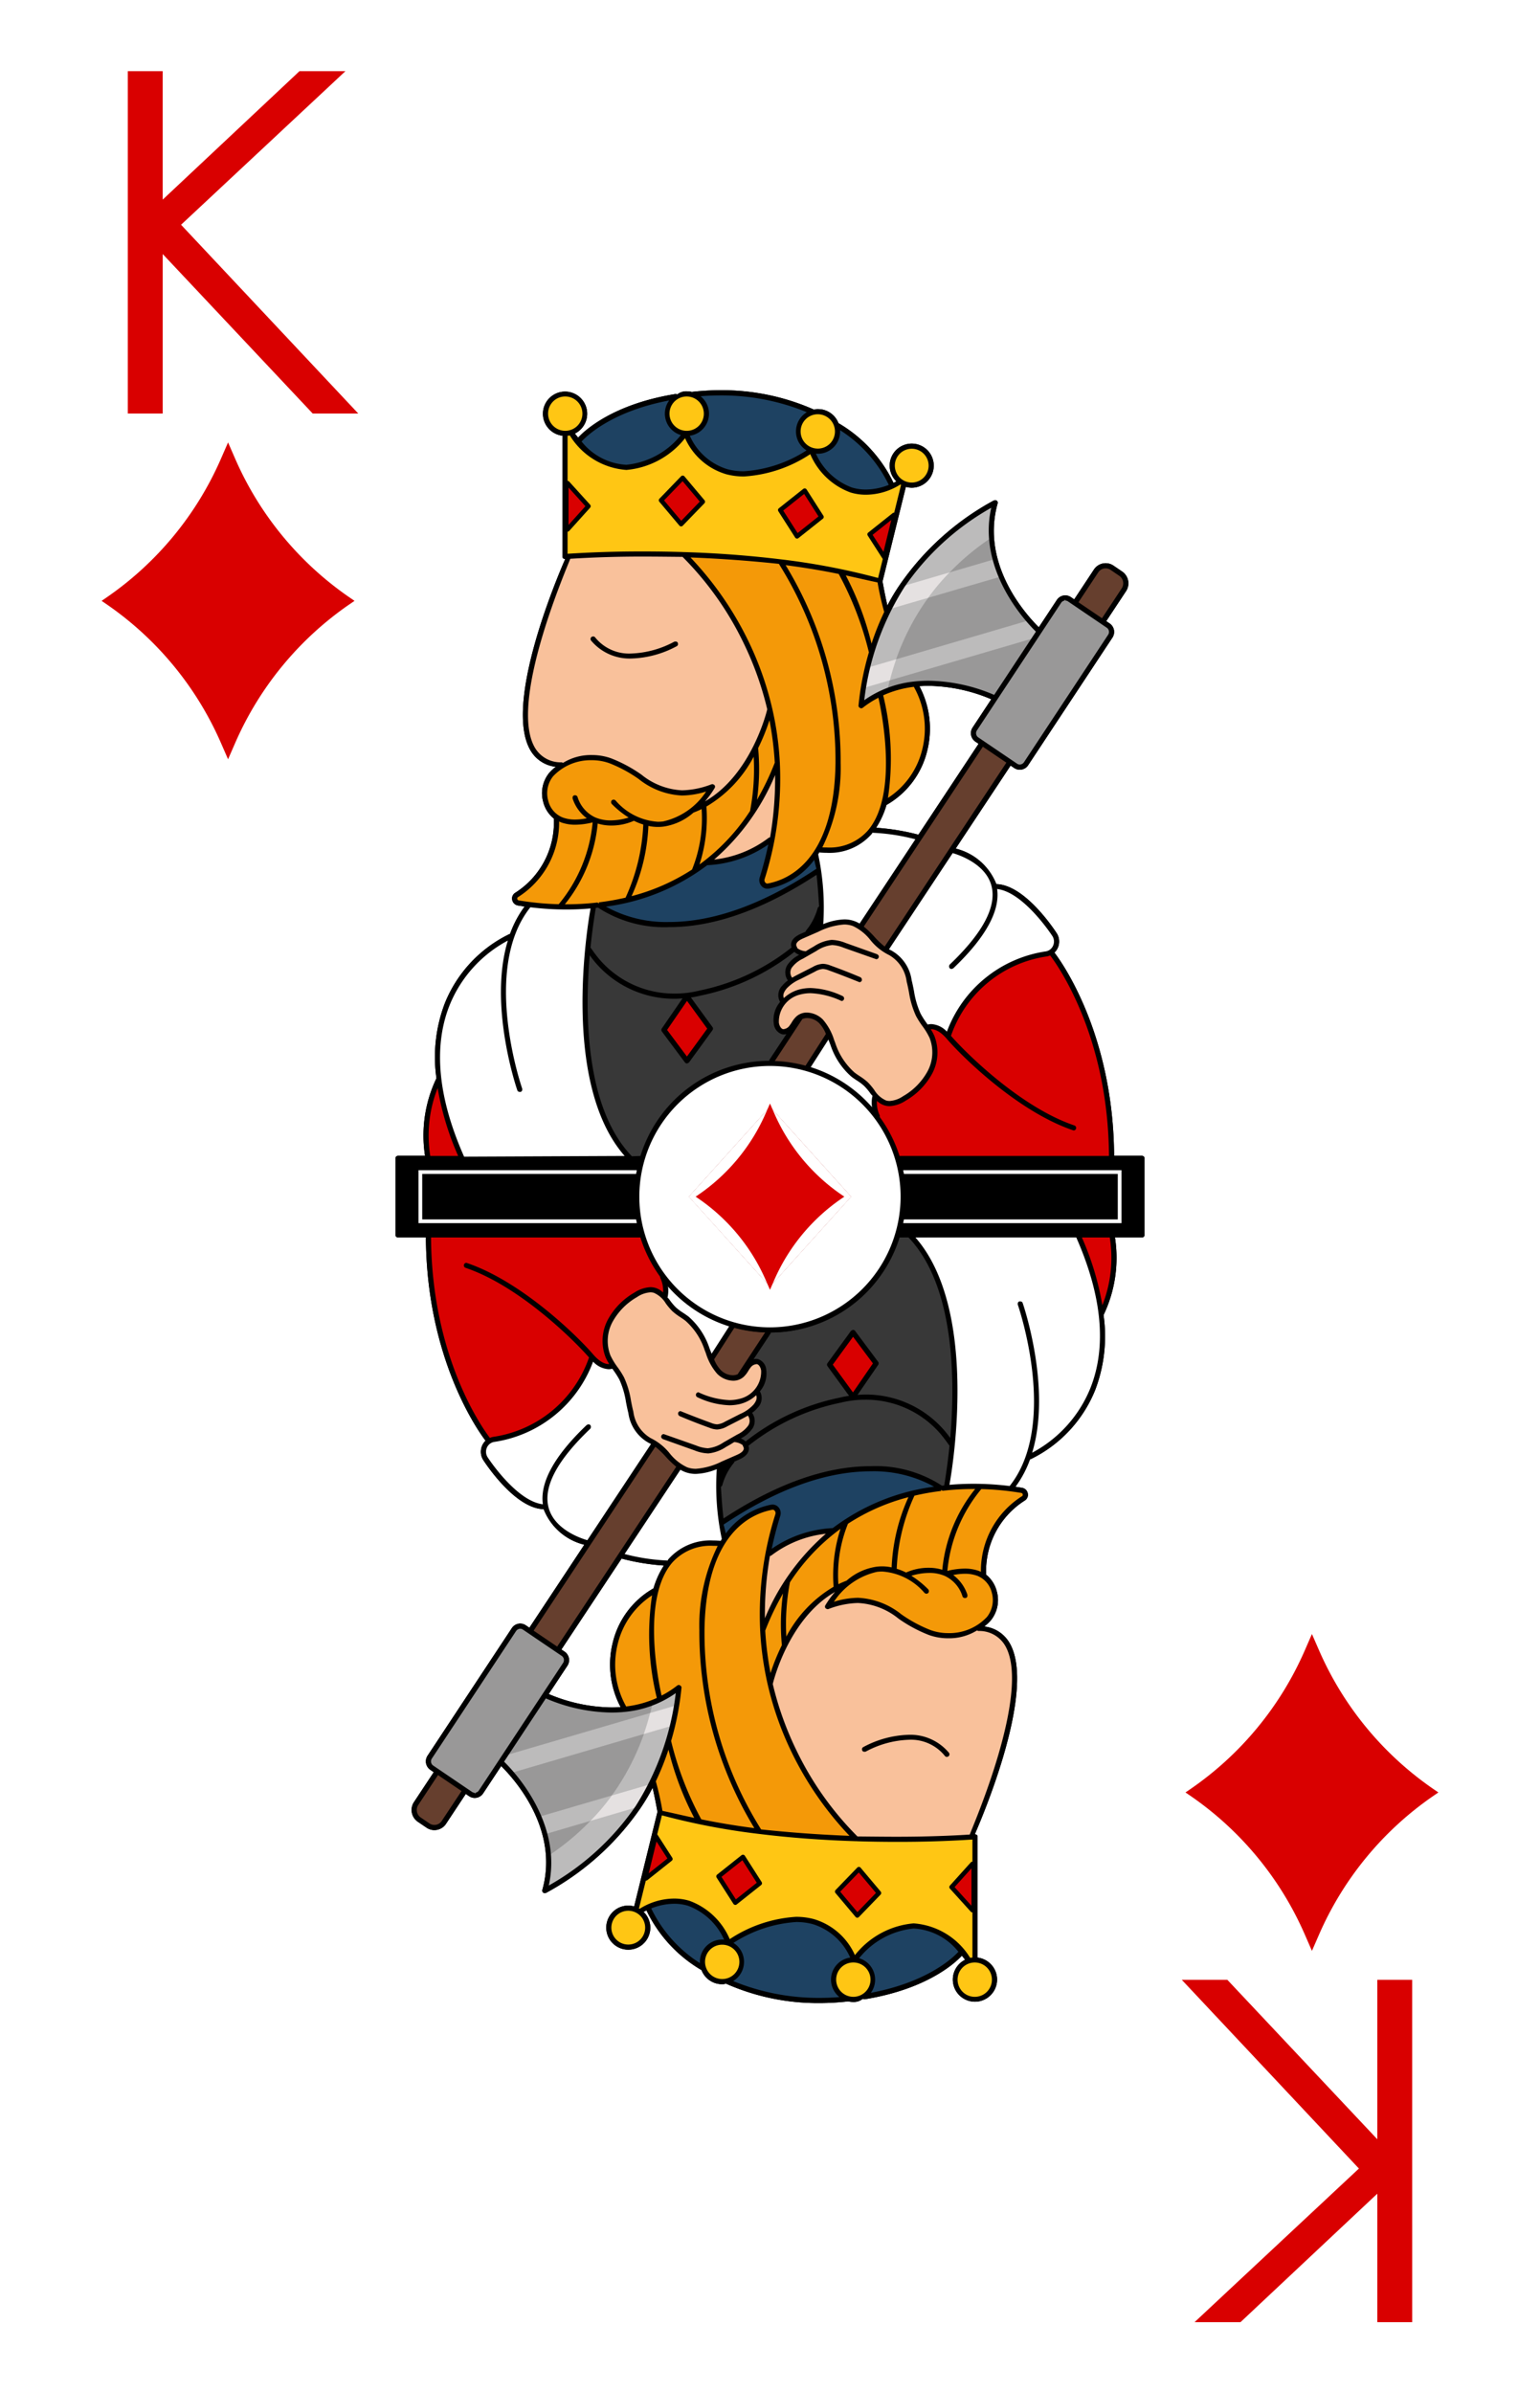 <svg xmlns="http://www.w3.org/2000/svg" viewBox="0 0 103 160"><defs><style>.cls-1{fill:#fff}.cls-12,.cls-2{fill:#d90000}.cls-3{fill:#f9c19b}.cls-4{fill:#999898}.cls-5{fill:#bcbbbb}.cls-6{fill:#e5e1e1}.cls-7{fill:#383838}.cls-8{fill:#663f2e}.cls-9{fill:#1e4262}.cls-10{fill:#f49908}.cls-11{fill:#ffc614}.cls-12{stroke:#000;stroke-linecap:round;stroke-linejoin:round;stroke-width:.3px}</style></defs><g id="DIAMONDS"><path class="cls-1" d="M0 0h103v160H0z"/><path class="cls-2" d="M8.548 4.757h2.334v8.588l9.149-8.588h3.073L12.11 15.026l11.85 12.618h-3.047l-10.03-10.66v10.66H8.548zm6.706 46.003-.484-1.108a21.84 21.84 0 0 0-7.674-9.277l-.3-.206.3-.206a21.84 21.84 0 0 0 7.674-9.277l.484-1.108.483 1.108a21.84 21.84 0 0 0 7.674 9.277l.3.206-.3.206a21.84 21.84 0 0 0-7.674 9.277zm79.198 104.483h-2.334v-8.588l-9.149 8.588h-3.073l10.993-10.269-11.848-12.618h3.047l10.03 10.66v-10.66h2.333zm-6.706-46.003.484 1.108a21.84 21.84 0 0 0 7.673 9.277l.3.206-.3.206a21.84 21.84 0 0 0-7.673 9.277l-.484 1.108-.483-1.108a21.84 21.84 0 0 0-7.674-9.277l-.3-.206.3-.206a21.84 21.84 0 0 0 7.674-9.277z"/><path d="M76.378 77.272h-1.863c-.051-8.146-3.518-12.968-3.99-13.588a1.03 1.03 0 0 0 .145-1.305c-.354-.539-2.218-3.23-4.032-3.273a3.922 3.922 0 0 0-2.72-2.376l3.675-5.548.24.162a.662.662 0 0 0 .505.102.661.661 0 0 0 .43-.29l5.636-8.532a.688.688 0 0 0-.185-.943l-.23-.157 1.323-2a.955.955 0 0 0-.256-1.314l-.586-.398a.935.935 0 0 0-1.303.261l-1.32 1.997-.224-.152a.673.673 0 0 0-.376-.114.707.707 0 0 0-.128.012.672.672 0 0 0-.432.29l-1.207 1.827c-.812-.797-3.909-4.176-2.754-8.28a.177.177 0 0 0-.057-.18.14.14 0 0 0-.098-.029.658.658 0 0 0-.09.008 18.095 18.095 0 0 0-6.33 5.687 12.684 12.684 0 0 0-.8 1.344c-.213-.935-.32-1.607-.326-1.608l1.562-6.328a1.395 1.395 0 0 0 .39.058 1.474 1.474 0 1 0-1.473-1.475 1.46 1.46 0 0 0 .453 1.053c-.06.032-.125.064-.196.098a9.245 9.245 0 0 0-3.68-3.99 1.468 1.468 0 0 0-1.369-.941.663.663 0 0 0-.26.04 15.152 15.152 0 0 0-6.234-1.302q-.577 0-1.16.04c-.278.02-.551.043-.786.073a1.485 1.485 0 0 0-.328-.04.951.951 0 0 0-.644.207.559.559 0 0 0-.121-.027c-4.167.675-6.048 2.416-6.511 2.914a9.9 9.9 0 0 1-.217-.27 1.48 1.48 0 1 0-.834.144v8.077a.172.172 0 0 0 .054.126.465.465 0 0 0 .13.046c-.636 1.454-4.16 9.844-2.286 12.846a2.236 2.236 0 0 0 1.66 1.04 2.635 2.635 0 0 0-.45.416 2.156 2.156 0 0 0-.395 1.923 2.08 2.08 0 0 0 .713 1.122 5.573 5.573 0 0 1-2.583 4.96.448.448 0 0 0-.202.476.467.467 0 0 0 .38.373c.135.023.286.047.45.07a7.142 7.142 0 0 0-.976 1.838l-.034.001a8.792 8.792 0 0 0-4.327 4.629 10.08 10.08 0 0 0-.56 5.013 8.862 8.862 0 0 0-.763 5.187h-1.806a.172.172 0 0 0-.172.172v5.112a.172.172 0 0 0 .172.172h1.863c.051 8.146 3.518 12.968 3.99 13.588a1.03 1.03 0 0 0-.145 1.305c.355.539 2.218 3.23 4.032 3.273a3.922 3.922 0 0 0 2.719 2.376l-3.674 5.548-.24-.162a.672.672 0 0 0-.374-.115.673.673 0 0 0-.56.303l-5.637 8.532a.688.688 0 0 0 .184.943l.231.157-1.324 2a.955.955 0 0 0 .257 1.314l.585.397a.935.935 0 0 0 1.304-.26l1.32-1.996.224.151a.672.672 0 0 0 .376.115.707.707 0 0 0 .128-.013.672.672 0 0 0 .432-.29l1.207-1.826c.812.796 3.909 4.176 2.754 8.279a.177.177 0 0 0 .057.18.14.14 0 0 0 .098.03.661.661 0 0 0 .09-.009 18.095 18.095 0 0 0 6.33-5.687 12.674 12.674 0 0 0 .8-1.344c.213.935.32 1.607.326 1.608l-1.562 6.328a1.395 1.395 0 0 0-.391-.058 1.474 1.474 0 1 0 1.474 1.475 1.46 1.46 0 0 0-.452-1.053 5.03 5.03 0 0 1 .195-.098 9.245 9.245 0 0 0 3.68 3.989 1.469 1.469 0 0 0 1.369.942.665.665 0 0 0 .26-.04 15.154 15.154 0 0 0 6.235 1.302q.576 0 1.159-.04c.278-.02.552-.043.787-.073a1.485 1.485 0 0 0 .328.04.951.951 0 0 0 .643-.207.559.559 0 0 0 .122.027c4.167-.675 6.048-2.416 6.51-2.914a9.9 9.9 0 0 1 .217.27 1.48 1.48 0 1 0 .835-.144v-8.077a.172.172 0 0 0-.054-.126.461.461 0 0 0-.13-.046c.635-1.454 4.16-9.844 2.285-12.846a2.236 2.236 0 0 0-1.66-1.04 2.635 2.635 0 0 0 .45-.416 2.156 2.156 0 0 0 .396-1.923 2.079 2.079 0 0 0-.713-1.123 5.573 5.573 0 0 1 2.582-4.958.448.448 0 0 0 .202-.477.467.467 0 0 0-.38-.373 15.401 15.401 0 0 0-.45-.07 7.143 7.143 0 0 0 .976-1.838l.034-.001a8.791 8.791 0 0 0 4.327-4.629 10.08 10.08 0 0 0 .56-5.013 8.862 8.862 0 0 0 .763-5.187h1.806a.172.172 0 0 0 .172-.172v-5.112a.172.172 0 0 0-.172-.172zM61.425 55.804a14.845 14.845 0 0 0-2.828-.464 5.732 5.732 0 0 0 .694-1.526 5.697 5.697 0 0 0 2.721-3.608 6.077 6.077 0 0 0-.52-4.332c.208-.015.415-.022.618-.022a11.095 11.095 0 0 1 4.19.896l-1.249 1.89a.685.685 0 0 0 .185.944l.214.144zm-19.85 48.392a14.856 14.856 0 0 0 2.827.464 5.733 5.733 0 0 0-.693 1.526 5.697 5.697 0 0 0-2.721 3.608 6.077 6.077 0 0 0 .52 4.332 8.568 8.568 0 0 1-.618.022 11.092 11.092 0 0 1-4.19-.896l1.248-1.89a.685.685 0 0 0-.184-.944l-.214-.145z"/><path class="cls-1" d="M44.526 85.676a2.024 2.024 0 0 1 .039 1.048c-.002.007-.008.01-.011.016.064.078.125.16.187.24a4.045 4.045 0 0 0 .401.476 3.525 3.525 0 0 0 .509.382c.12.08.244.162.36.254a4.73 4.73 0 0 1 1.367 2.076l.074.192c.04.106.081.213.124.32l1.327-2.066a9.022 9.022 0 0 1-4.377-2.938z"/><path class="cls-3" d="M43.755 86.349a1.516 1.516 0 0 0-1.195.294 4.388 4.388 0 0 0-1.665 1.69 2.754 2.754 0 0 0-.145 2.308 4.672 4.672 0 0 0 .486.804 4.38 4.38 0 0 1 .89 2.236c.046.237.095.483.155.718a2.456 2.456 0 0 0 1.219 1.824 3.62 3.62 0 0 1 1.226.988 3.295 3.295 0 0 0 1.201.956 3.261 3.261 0 0 0 2.375-.387l.974-.425c.249-.107.535-.263.552-.515a.314.314 0 0 0-.044-.16l-.008-.004a.088.088 0 0 1-.024-.064.938.938 0 0 0-.64-.29l-.004-.001-.595.34a2.539 2.539 0 0 1-1.137.42.255.255 0 0 1-.039.002 2.607 2.607 0 0 1-.864-.2l-2.11-.754a.09.09 0 1 1 .06-.17l2.11.754a2.462 2.462 0 0 0 .803.188h.034a2.357 2.357 0 0 0 1.052-.398l.923-.528a1.973 1.973 0 0 0 .778-.645.644.644 0 0 0-.093-.795c-.137.081-.276.16-.41.227l-1.006.513a1.47 1.47 0 0 1-.652.208 1.441 1.441 0 0 1-.48-.11 38.087 38.087 0 0 1-1.998-.78.09.09 0 0 1-.048-.12.089.089 0 0 1 .119-.047c.65.275 1.32.537 1.988.778a1.285 1.285 0 0 0 .419.098 1.31 1.31 0 0 0 .568-.189l1.009-.513a2.704 2.704 0 0 0 .918-.644c.254-.316.294-.57.14-.817a2.4 2.4 0 0 1-1.09.635 4.303 4.303 0 0 1-2.828-.44.092.092 0 0 1-.046-.12.091.091 0 0 1 .12-.046 4.14 4.14 0 0 0 2.71.43 1.946 1.946 0 0 0 1.525-1.981c-.03-.2-.138-.452-.343-.5a.568.568 0 0 0-.52.271c-.051.067-.096.138-.141.209a1.74 1.74 0 0 1-.306.392 1.248 1.248 0 0 1-1.658-.21 3.75 3.75 0 0 1-.738-1.354l-.074-.192a4.566 4.566 0 0 0-1.308-1.998 5.247 5.247 0 0 0-.35-.246 3.82 3.82 0 0 1-.533-.402 4.268 4.268 0 0 1-.42-.497 1.796 1.796 0 0 0-.842-.741z"/><path class="cls-4" d="m33.609 117.783.309-.463.518-.79 2.044-3.09a10.934 10.934 0 0 0 5.36.918 6.99 6.99 0 0 0 3.461-1.345c-.027.209-.063.563-.145 1.017a18.28 18.28 0 0 1-.282 1.363 17.31 17.31 0 0 1-1.408 3.898 12.111 12.111 0 0 1-.845 1.435v.009a.009.009 0 0 0-.009.01.069.069 0 0 0-.018.026c-.018.019-.027.046-.045.064a17.694 17.694 0 0 1-5.969 5.378 7.132 7.132 0 0 0-.045-3.616 8.755 8.755 0 0 0-.41-1.162 11.395 11.395 0 0 0-1.843-2.935 11.04 11.04 0 0 0-.673-.717z"/><path class="cls-5" d="m36.125 121.435 7.34-2.144a12.111 12.111 0 0 1-.845 1.435v.01a.009.009 0 0 0-.009.009.069.069 0 0 0-.018.027c-.018.018-.027.045-.045.063l-6.014 1.763a8.755 8.755 0 0 0-.409-1.163zm-2.516-3.652.309-.463 11.238-3.29c-.064.382-.155.846-.282 1.363l-10.593 3.108a10.891 10.891 0 0 0-.672-.718z"/><path class="cls-5" d="m41.334 119.434-.006.01-.006.01a.303.303 0 0 0-.018.028 16.536 16.536 0 0 1-4.541 4.527 6.929 6.929 0 0 1-.182 2.207 17.68 17.68 0 0 0 6.013-5.445.297.297 0 0 1 .017-.027l.007-.01.006-.01a17.98 17.98 0 0 0 2.675-7.71 6.695 6.695 0 0 1-1.67.916 16.381 16.381 0 0 1-2.295 5.504z"/><path class="cls-6" d="m39.49 121.732 3.058-.897a.206.206 0 0 0 .028-.039l.018-.025a.297.297 0 0 1 .017-.028l.007-.01.003-.005v-.002c.153-.223.297-.45.433-.68l.048-.085c.128-.221.25-.444.364-.67l-2.543.743a14.336 14.336 0 0 1-1.434 1.698zm3.569-5.806 1.815-.533c.127-.517.218-.98.282-1.362l-1.671.489c-.117.444-.257.917-.426 1.406z"/><path class="cls-2" d="m57.055 89.23-1.457 2.001 1.454 1.997 1.431-2.083-1.428-1.915z"/><path class="cls-7" d="M60.794 82.64h-.69A9.014 9.014 0 0 1 51.52 89a.839.839 0 0 1-.066.13l-1.303 1.968a.608.608 0 0 1 .537-.157.738.738 0 0 1 .479.65 1.772 1.772 0 0 1-.445 1.42c.005.004.012.003.016.008a.825.825 0 0 1-.138 1.052 1.869 1.869 0 0 1-.418.366.835.835 0 0 1 .1.985 2.16 2.16 0 0 1-.846.713l-.09.051a.974.974 0 0 1 .519.294 14.7 14.7 0 0 1 6.294-2.959 6.98 6.98 0 0 1 .776-.144l-1.523-2.092a.09.09 0 0 1 0-.106l1.568-2.154a.089.089 0 0 1 .073-.037.09.09 0 0 1 .073.036l1.541 2.066a.09.09 0 0 1 .002.106l-1.483 2.157a7.08 7.08 0 0 1 .677-.041 6.878 6.878 0 0 1 5.212 2.343 6.703 6.703 0 0 1 .542.716c.356-3.835.402-10.395-2.823-13.73z"/><path class="cls-1" d="M43.657 96.51a1.808 1.808 0 0 0-.224-.118 2.615 2.615 0 0 1-1.327-1.946c-.062-.242-.111-.49-.158-.73a4.215 4.215 0 0 0-.86-2.167l-.103-.151c-.095.049-.611.239-1.354-.518a8.262 8.262 0 0 1-6.61 5.44.728.728 0 0 0-.536.44.763.763 0 0 0 .067.717c.21.32 2.076 3.077 3.856 3.18-.266-1.452.694-3.24 2.886-5.33a.092.092 0 0 1 .063-.024.09.09 0 0 1 .063.156c-2.248 2.142-3.191 3.947-2.804 5.366.424 1.553 2.35 2.142 2.701 2.238z"/><path class="cls-8" d="M27.906 120.621a.692.692 0 0 0 .187.95l.584.398a.669.669 0 0 0 .936-.188l1.368-2.067-1.707-1.159z"/><path class="cls-4" d="M37.73 111.216a.423.423 0 0 0-.114-.58l-2.596-1.76a.399.399 0 0 0-.307-.064.404.404 0 0 0-.26.177l-5.638 8.533a.422.422 0 0 0 .114.579l2.228 1.513.367.249a.412.412 0 0 0 .307.063.41.41 0 0 0 .263-.177l1.32-2 2.6-3.936z"/><path class="cls-8" d="M45.339 98.036a5.644 5.644 0 0 1-.746-.702 5.08 5.08 0 0 0-.783-.731l-.002.007-8.228 12.425 1.708 1.159zm2.353-7.203a.083.083 0 0 1-.038.026 2.59 2.59 0 0 0 .496.793 1.14 1.14 0 0 0 1.222.294l1.932-2.918c.008-.012.012-.025.019-.037a8.956 8.956 0 0 1-2.236-.33z"/><path class="cls-9" d="M55.718 102.245a14.38 14.38 0 0 1 6.989-2.806c-1.024-.673-5.899-3.223-14.356 2.414.058.41.114.71.146.86a4.9 4.9 0 0 1 3.09-2.039.533.533 0 0 1 .084-.007.445.445 0 0 1 .34.156.512.512 0 0 1 .1.489 23.29 23.29 0 0 0-.62 2.424 7.701 7.701 0 0 1 4.213-1.497c.006 0 .01.005.014.006z"/><path class="cls-1" d="M45.865 98.337a1.98 1.98 0 0 1-.38-.192l-3.839 5.796a13.618 13.618 0 0 0 3.01.466c.008 0 .012.007.02.008.03-.038.054-.082.086-.12a3.666 3.666 0 0 1 2.929-1.228c.179 0 .364.01.553.027.04-.064.077-.136.118-.197-.004-.007-.011-.01-.013-.017a17.62 17.62 0 0 1-.32-4.788 3.02 3.02 0 0 1-2.164.245z"/><path class="cls-10" d="M44.828 116.36a20.568 20.568 0 0 0 2.009 5.316c.005.008.003.018.006.026a50.31 50.31 0 0 0 3.766.616 24.938 24.938 0 0 1-3.753-13.328 11.648 11.648 0 0 1 1.278-5.713 3.67 3.67 0 0 0-3.235 1.137c-2.15 2.503-.887 8.289-.707 9.06a6.523 6.523 0 0 0 1.16-.73.09.09 0 0 1 .057-.02.086.086 0 0 1 .042.01.09.09 0 0 1 .048.087 19.098 19.098 0 0 1-.686 3.527c.003.006.014.005.015.012zm6.277-7.378a20.584 20.584 0 0 0 .416 3.201 13.367 13.367 0 0 1 .847-2.162l-.004-.007a15.346 15.346 0 0 1 .153-3.887 17.616 17.616 0 0 0-1.412 2.855zm11.047-4.092a2.969 2.969 0 0 1 .945.163 10.052 10.052 0 0 1 2.298-5.59 18.51 18.51 0 0 0-2.367.119.085.085 0 0 1-.091.01 16.504 16.504 0 0 0-1.795.318v.001a12.147 12.147 0 0 0-1.251 5.028 3.722 3.722 0 0 1 .672.261 4.55 4.55 0 0 1 1.59-.31z"/><path class="cls-3" d="M51.086 108.57a15.09 15.09 0 0 1 4.406-6.14 7.508 7.508 0 0 0-3.952 1.494.082.082 0 0 1-.085.009 21.22 21.22 0 0 0-.369 4.637z"/><path class="cls-10" d="M57.021 122.82a21.609 21.609 0 0 1-4.01-5.732 21.324 21.324 0 0 1-1.576-4.46.093.093 0 0 1-.007-.028 20.744 20.744 0 0 1-.501-3.558.087.087 0 0 1-.011-.078l.006-.015a21.916 21.916 0 0 1 1.016-7.692.327.327 0 0 0-.064-.314.259.259 0 0 0-.254-.09c-1.348.244-4.495 1.526-4.582 8.144a24.772 24.772 0 0 0 3.797 13.348c2.154.267 4.268.409 6.186.475zm-.374-17.068a3.9 3.9 0 0 1 1.972-.93 3.04 3.04 0 0 1 .391-.024 3.115 3.115 0 0 1 .703.088 12.495 12.495 0 0 1 1.198-4.921 13.905 13.905 0 0 0-4.241 1.833c-.001.011.002.023-.004.033a8.54 8.54 0 0 0-.67 4.208 6.12 6.12 0 0 1 .65-.287zm-12.621 7.808a17.515 17.515 0 0 1-.29-7.079 5.434 5.434 0 0 0-2.493 3.375 5.744 5.744 0 0 0 .594 4.313 7.01 7.01 0 0 0 2.19-.609z"/><path class="cls-9" d="M48.288 129.747a1.37 1.37 0 0 1 .29.032 4.441 4.441 0 0 0-2.537-2.45 3.895 3.895 0 0 0-2.594.211 9.033 9.033 0 0 0 3.472 3.868 1.427 1.427 0 0 1-.025-.25 1.404 1.404 0 0 1 1.394-1.411z"/><path class="cls-3" d="M65.394 108.933a4.013 4.013 0 0 1-3.239.293 9.42 9.42 0 0 1-2.021-1.089 4.423 4.423 0 0 0-4.753-.645.09.09 0 0 1-.1-.026.091.091 0 0 1-.01-.104 6.64 6.64 0 0 1 .96-1.23c-3.418 1.625-4.545 6.09-4.625 6.43a21.505 21.505 0 0 0 5.686 10.268 81.9 81.9 0 0 0 7.574-.103c.244-.55 4.295-9.77 2.396-12.811a2.075 2.075 0 0 0-1.82-.962.085.085 0 0 1-.047-.021zm-2.013 8.424a.09.09 0 0 1-.126-.025c-.062-.092-1.565-2.226-5.393-.301a.088.088 0 0 1-.122-.04.09.09 0 0 1 .04-.121 6.623 6.623 0 0 1 2.96-.81 3.25 3.25 0 0 1 2.666 1.17.09.09 0 0 1-.025.127z"/><path class="cls-1" d="M61.038 82.64c4.515 4.895 2.478 16.114 2.363 16.716a18.745 18.745 0 0 1 1.724-.078 19.405 19.405 0 0 1 2.435.155l.001-.004c3.4-4.168.619-12.153.59-12.234a.09.09 0 0 1 .056-.115.073.073 0 0 1 .03-.005.09.09 0 0 1 .085.06c.024.068 2.008 5.795.575 10.143a8.576 8.576 0 0 0 4.108-4.45c1.114-2.795.786-6.222-.97-10.188z"/><path class="cls-10" d="m63.275 105.106.017.005c.01.004.017.011.027.016a3.573 3.573 0 0 1 2.13-.028 1.726 1.726 0 0 1 .242.127 5.867 5.867 0 0 1 2.708-5.134.186.186 0 0 0 .085-.202.2.2 0 0 0-.165-.164 19.062 19.062 0 0 0-2.686-.257 9.777 9.777 0 0 0-2.358 5.637z"/><path class="cls-10" d="M63.548 105.258a2.538 2.538 0 0 1 1.076 1.38.09.09 0 0 1-.055.116.087.087 0 0 1-.115-.055 2.304 2.304 0 0 0-1.234-1.421 3.605 3.605 0 0 0-2.462.045 5.953 5.953 0 0 1 1.268.99.091.091 0 0 1-.13.127 3.913 3.913 0 0 0-3.254-1.437 4.96 4.96 0 0 0-3.075 2.232 4.52 4.52 0 0 1 4.666.75 9.31 9.31 0 0 0 1.984 1.07 3.677 3.677 0 0 0 3.857-.905 1.895 1.895 0 0 0 .342-1.687 1.691 1.691 0 0 0-1.031-1.193 3.215 3.215 0 0 0-1.837-.012zm-16.943 16.394a19.795 19.795 0 0 1-1.888-4.982 17.256 17.256 0 0 1-.926 2.377c.005.008.018.007.02.017.246 1.004.38 1.798.415 2.01.777.217 1.574.408 2.379.578z"/><path class="cls-2" d="M32.986 96.142a8.082 8.082 0 0 0 6.483-5.35c.006-.02.029-.022.045-.033-.017-.018-.032-.03-.049-.049-1.01-1.178-4.703-4.815-8.298-6.03a.09.09 0 0 1 .03-.176.082.082 0 0 1 .028.005c3.634 1.227 7.36 4.894 8.379 6.082.68.795 1.156.696 1.277.653a3.452 3.452 0 0 1-.298-.532 2.934 2.934 0 0 1 .15-2.462 4.556 4.556 0 0 1 1.733-1.763 2.081 2.081 0 0 1 1.032-.356 1.098 1.098 0 0 1 .309.044 1.347 1.347 0 0 1 .6.402 1.945 1.945 0 0 0-.174-1.183.085.085 0 0 1 .015-.089 8.966 8.966 0 0 1-1.35-2.665h-14.15c.027 8.643 3.95 13.535 3.994 13.59a.915.915 0 0 1 .244-.088z"/><path class="cls-1" d="M51.502 88.819a8.82 8.82 0 1 0-8.82-8.82 8.83 8.83 0 0 0 8.82 8.82zm0-14.84L56.934 80l-5.432 6.02L46.069 80z"/><path class="cls-2" d="M72.232 82.64a18.774 18.774 0 0 1 1.46 4.915 8.723 8.723 0 0 0 .6-4.915z"/><path class="cls-11" d="M49.5 131.158a1.212 1.212 0 1 0-1.212 1.23 1.222 1.222 0 0 0 1.211-1.23z"/><path class="cls-10" d="M52.764 105.738v.001a14.85 14.85 0 0 0-.235 3.96 8.58 8.58 0 0 1 3.3-3.568.085.085 0 0 1-.014-.033 9.49 9.49 0 0 1 .578-4.117 13.548 13.548 0 0 0-3.629 3.757z"/><circle class="cls-11" cx="42.021" cy="128.869" r="1.212"/><path class="cls-9" d="M55.663 132.346a1.4 1.4 0 0 1 1.329-1.404 4.163 4.163 0 0 0-2.639-2.394c-2.29-.61-4.92.996-5.456 1.347a1.412 1.412 0 0 1-.051 2.553 15.207 15.207 0 0 0 7.078 1.16c.154-.01.3-.025.45-.04a1.408 1.408 0 0 1-.71-1.222z"/><path class="cls-11" d="m42.64 127.63.526-2.107v-.009l.681-2.78.364-1.472a46.196 46.196 0 0 0 6.54 1.254.028.028 0 0 0 .019.01 71 71 0 0 0 6.477.48c.01 0 .018.01.028 0a77.747 77.747 0 0 0 7.849-.118v8.05h-.3a4.773 4.773 0 0 0-3.716-2.272 5.638 5.638 0 0 0-3.943 2.19 4.361 4.361 0 0 0-2.761-2.48c-2.426-.645-5.106 1.026-5.633 1.38a4.594 4.594 0 0 0-2.68-2.598 4.385 4.385 0 0 0-3.352.527c-.036-.018-.064-.036-.1-.054z"/><path class="cls-7" d="M63.566 96.63a6.077 6.077 0 0 0-.63-.858 6.772 6.772 0 0 0-6.733-2.077 14.506 14.506 0 0 0-6.242 2.938.486.486 0 0 1 .048.219c-.023.35-.364.542-.66.67l-.299.13a.086.086 0 0 1-.014.072 4.089 4.089 0 0 0-.805 1.55.089.089 0 0 1-.052.058 19.08 19.08 0 0 0 .145 2.323c4.174-2.764 7.493-3.555 9.912-3.555a7.981 7.981 0 0 1 4.741 1.307l.246-.03c-.001-.008-.007-.015-.005-.024.007-.035.21-1.102.371-2.704-.007-.007-.017-.009-.023-.019z"/><ellipse class="cls-11" cx="57.056" cy="132.346" rx="1.212" ry="1.23"/><path class="cls-11" d="M63.999 132.346a1.212 1.212 0 1 0 1.212-1.23 1.223 1.223 0 0 0-1.212 1.23z"/><path class="cls-9" d="M61.108 128.846h-.003a5.555 5.555 0 0 0-3.793 2.116 1.413 1.413 0 0 1 .72 2.39c4.123-.73 5.889-2.537 6.18-2.869a4.21 4.21 0 0 0-3.104-1.637z"/><path class="cls-2" d="m56.934 79.999-5.433-6.019-5.432 6.019 5.432 6.02 5.433-6.02z"/><path class="cls-12" d="m63.643 126.159 1.399-1.553.082.09v2.917l-.082.09-1.399-1.544z"/><path d="M60.74 115.978a6.763 6.763 0 0 0-2.996.818.17.17 0 0 0-.087.1.364.364 0 0 0 .01.131.155.155 0 0 0 .16.082.505.505 0 0 0 .07-.005 6.515 6.515 0 0 1 2.872-.794 2.91 2.91 0 0 1 2.417 1.066.172.172 0 0 0 .144.078.333.333 0 0 0 .097-.03.173.173 0 0 0 .046-.24 3.357 3.357 0 0 0-2.733-1.206z"/><path d="M26.622 82.722h1.863c.05 8.15 3.518 12.974 3.99 13.594a1.03 1.03 0 0 0-.145 1.305c.354.539 2.218 3.23 4.032 3.273a3.922 3.922 0 0 0 2.719 2.376l-3.674 5.548-.24-.162a.672.672 0 0 0-.374-.115.673.673 0 0 0-.561.303l-5.636 8.532a.688.688 0 0 0 .184.943l.23.157-1.323 2a.955.955 0 0 0 .257 1.314l.585.398a.935.935 0 0 0 1.303-.261l1.321-1.996.224.151a.672.672 0 0 0 .376.115.707.707 0 0 0 .128-.013.672.672 0 0 0 .432-.29l1.207-1.826c.811.796 3.909 4.176 2.753 8.279a.177.177 0 0 0 .058.18.14.14 0 0 0 .098.03.661.661 0 0 0 .09-.009 18.095 18.095 0 0 0 6.33-5.687 12.674 12.674 0 0 0 .799-1.344c.214.935.32 1.607.326 1.608l-1.56 6.328a1.395 1.395 0 0 0-.392-.058 1.474 1.474 0 1 0 1.474 1.475 1.46 1.46 0 0 0-.452-1.053 5.03 5.03 0 0 1 .195-.098 9.245 9.245 0 0 0 3.68 3.989 1.469 1.469 0 0 0 1.369.942.665.665 0 0 0 .26-.04 15.154 15.154 0 0 0 6.235 1.302q.576 0 1.159-.04c.278-.02.551-.043.787-.073a1.485 1.485 0 0 0 .328.04.951.951 0 0 0 .643-.207.559.559 0 0 0 .122.027c4.167-.675 6.047-2.416 6.51-2.914a9.9 9.9 0 0 1 .217.27 1.48 1.48 0 1 0 .835-.144v-8.077a.172.172 0 0 0-.054-.126.461.461 0 0 0-.13-.046c.635-1.454 4.16-9.844 2.285-12.846a2.236 2.236 0 0 0-1.66-1.04 2.635 2.635 0 0 0 .45-.416 2.156 2.156 0 0 0 .396-1.923 2.079 2.079 0 0 0-.713-1.122 5.573 5.573 0 0 1 2.582-4.959.448.448 0 0 0 .202-.477.467.467 0 0 0-.38-.373 15.401 15.401 0 0 0-.45-.07 7.143 7.143 0 0 0 .976-1.838l.034-.001a8.791 8.791 0 0 0 4.327-4.628 10.08 10.08 0 0 0 .56-5.014 8.86 8.86 0 0 0 .763-5.193h1.806a.172.172 0 0 0 .172-.172v-5.106a.172.172 0 0 0-.172-.172H60.163a9.038 9.038 0 0 0-8.661-6.355 9.156 9.156 0 0 0-8.663 6.355H26.622a.172.172 0 0 0-.172.172v5.106a.172.172 0 0 0 .172.172zm38.59 50.772a1.148 1.148 0 1 1 1.13-1.148 1.141 1.141 0 0 1-1.13 1.148zm-34.343-13.758-1.324 2a.59.59 0 0 1-.377.256.651.651 0 0 1-.116.01.576.576 0 0 1-.328-.1l-.585-.397a.61.61 0 0 1-.164-.838l1.32-1.997zm20.633-48.474a8.738 8.738 0 1 1-8.738 8.737 8.747 8.747 0 0 1 8.738-8.737zm16.897 15.847c-.02-.064-.077-.108-.186-.108l-.032.002a.17.17 0 0 0-.1.086.375.375 0 0 0-.007.134c.029.079 2.752 7.982-.546 12.123a19.62 19.62 0 0 0-2.403-.15c-.544 0-1.09.023-1.623.07.223-1.247 1.952-11.722-2.281-16.545l10.74-.048c1.747 3.946 2.072 7.352.968 10.125a8.503 8.503 0 0 1-3.896 4.322c1.324-4.34-.614-9.958-.634-10.01zm-21.584 44.132a8.914 8.914 0 0 1-3.259-3.656 4.197 4.197 0 0 1 1.536-.312 3.199 3.199 0 0 1 .925.134 4.268 4.268 0 0 1 2.414 2.265 1.59 1.59 0 0 0-.143-.007 1.485 1.485 0 0 0-1.476 1.493c0 .028.001.055.003.083zm1.473-1.231a1.148 1.148 0 1 1-1.132 1.148 1.141 1.141 0 0 1 1.132-1.148zm1.474 1.148a1.482 1.482 0 0 0-.706-1.268 8.756 8.756 0 0 1 4.202-1.397 4.19 4.19 0 0 1 1.074.134 4.038 4.038 0 0 1 2.533 2.244 1.488 1.488 0 0 0-.724 2.637l-.223.02q-.556.037-1.108.037a15.006 15.006 0 0 1-5.774-1.124 1.497 1.497 0 0 0 .726-1.283zm7.294.04a1.148 1.148 0 1 1-1.13 1.148 1.141 1.141 0 0 1 1.13-1.148zm1.187 2.031a1.496 1.496 0 0 0-.782-2.316 5.353 5.353 0 0 1 3.647-1.986 4.102 4.102 0 0 1 2.994 1.556c-.406.439-2.1 2.031-5.859 2.746zm2.862-4.646a5.625 5.625 0 0 0-3.924 2.124 4.364 4.364 0 0 0-2.76-2.413 4.612 4.612 0 0 0-1.178-.148 9.028 9.028 0 0 0-4.436 1.492 4.67 4.67 0 0 0-2.69-2.562 3.522 3.522 0 0 0-1.03-.15 4.365 4.365 0 0 0-2.307.685l-.045-.024 1.535-6.226a45.994 45.994 0 0 0 6.494 1.242c2.034.252 4.214.416 6.471.487l.033.003v-.082l.007.081c.955.03 1.86.042 2.69.042a77.34 77.34 0 0 0 5.074-.155v7.887l-.152.021a4.843 4.843 0 0 0-3.782-2.304zm-18.58-7.856a17.369 17.369 0 0 1-5.821 5.326c.94-4.235-2.397-7.703-2.99-8.28l2.793-4.229a11.466 11.466 0 0 0 4.385.946 8.9 8.9 0 0 0 .961-.051 7.051 7.051 0 0 0 3.344-1.249 18.06 18.06 0 0 1-2.673 7.537zm-10.773-.794v-.082a.323.323 0 0 1-.181-.056l-2.596-1.761a.339.339 0 0 1-.092-.467l5.638-8.534a.357.357 0 0 1 .271-.147.32.32 0 0 1 .182.057l2.596 1.76a.34.34 0 0 1 .091.468l-5.635 8.532a.334.334 0 0 1-.211.143zm7.725-24.415a.196.196 0 0 0 .005-.245.173.173 0 0 0-.125-.052.367.367 0 0 0-.12.047c-2.151 2.05-3.135 3.831-2.927 5.299-1.756-.205-3.61-3.013-3.69-3.135a.68.68 0 0 1-.06-.641.648.648 0 0 1 .478-.392 8.36 8.36 0 0 0 6.63-5.369 1.548 1.548 0 0 0 1.039.506 1.096 1.096 0 0 0 .255-.034l-.003.004.07.103a5.417 5.417 0 0 1 .4.63 5.701 5.701 0 0 1 .439 1.493c.047.241.096.49.159.734a2.686 2.686 0 0 0 1.375 2.001 1.072 1.072 0 0 1 .138.07l-4.258 6.43c-.473-.136-2.195-.727-2.587-2.164-.379-1.388.557-3.166 2.782-5.285zm34.746-12.796a8.635 8.635 0 0 1-.493 4.535 19.18 19.18 0 0 0-1.373-4.535zm-28.814 29.92a.365.365 0 0 0-.109.037 6.322 6.322 0 0 1-1.052.675c-.227-1.014-1.338-6.499.713-8.887a3.424 3.424 0 0 1 2.734-1.124c.1 0 .201.002.305.008a12.052 12.052 0 0 0-1.225 5.632 25.237 25.237 0 0 0 3.679 13.233 49.046 49.046 0 0 1-3.55-.587 21.661 21.661 0 0 1-2.024-5.262l.011.004a18.984 18.984 0 0 0 .69-3.544c.005-.069-.031-.133-.172-.185zm-.734-26.663a9.055 9.055 0 0 0 4.1 2.681l-1.181 1.84-.14-.362a4.801 4.801 0 0 0-1.391-2.111 5.858 5.858 0 0 0-.368-.258 3.4 3.4 0 0 1-.496-.372 3.882 3.882 0 0 1-.394-.467.96.96 0 0 0-.161-.185 1.97 1.97 0 0 0 .03-.766zm-3.353 23.897a5.37 5.37 0 0 1 2.29-3.221 17.711 17.711 0 0 0 .319 6.86 6.978 6.978 0 0 1-2.051.567 5.692 5.692 0 0 1-.558-4.206zm8.016-18.004a.792.792 0 0 1-.331.068 1.158 1.158 0 0 1-.798-.345 2.207 2.207 0 0 1-.448-.718l1.363-2.121a9.1 9.1 0 0 0 2.056.313zm7.377 9.995a13.766 13.766 0 0 1 4.045-1.778 12.603 12.603 0 0 0-1.125 4.696 2.98 2.98 0 0 0-1.027-.043 3.877 3.877 0 0 0-1.99.933c-.188.07-.369.148-.545.234a9.096 9.096 0 0 1 .642-4.043zm-.962 4.213a8.387 8.387 0 0 0-3.16 3.33 14.894 14.894 0 0 1 .24-3.626 13.573 13.573 0 0 1 3.383-3.577 10.13 10.13 0 0 0-.463 3.873zm-3.459 3.904a13.733 13.733 0 0 0-.758 1.867 21.616 21.616 0 0 1-.355-2.84 17.85 17.85 0 0 1 1.19-2.481 14.81 14.81 0 0 0-.077 3.454zm6.089-18.837-1.333 1.94-1.351-1.856 1.357-1.863zm-6.89 12.876a.29.29 0 0 0 .097-.034 7.333 7.333 0 0 1 3.646-1.453 15.193 15.193 0 0 0-4.077 5.652 23.176 23.176 0 0 1 .334-4.165zm4.206-1.865a7.824 7.824 0 0 0-4.085 1.385 23.29 23.29 0 0 1 .575-2.207.594.594 0 0 0-.118-.567.525.525 0 0 0-.4-.184l-.097.008a4.95 4.95 0 0 0-3.033 1.926 9.273 9.273 0 0 0-.145-.597c3.544-2.363 6.856-3.56 9.843-3.56a8.307 8.307 0 0 1 4.233 1.028 14.309 14.309 0 0 0-6.773 2.767zm-8.58 6.84c.086-6.557 3.187-7.823 4.556-8.068a.185.185 0 0 1 .137.067.244.244 0 0 1 .047.235 22.092 22.092 0 0 0-1.02 7.703.78.78 0 0 0 .005.111 21.055 21.055 0 0 0 .51 3.6 21.383 21.383 0 0 0 1.583 4.477 22.07 22.07 0 0 0 3.88 5.608 86.892 86.892 0 0 1-5.912-.428A24.743 24.743 0 0 1 47.12 109zM63 99.322a8.13 8.13 0 0 0-4.765-1.303c-3 0-6.313 1.176-9.846 3.497-.081-.68-.128-1.427-.174-2.109a.355.355 0 0 0 .094-.11 4.027 4.027 0 0 1 .793-1.523.25.25 0 0 0 .02-.063l.26-.113c.316-.137.683-.345.709-.74a.485.485 0 0 0-.034-.2 14.538 14.538 0 0 1 6.165-2.883 6.821 6.821 0 0 1 1.638-.2 6.58 6.58 0 0 1 5.014 2.251c.398.462.604.816.632.816l.001-.001c-.138 1.384-.311 2.376-.355 2.663zm-17.163-.907a1.992 1.992 0 0 0 .7.12 4.013 4.013 0 0 0 1.403-.318 16.962 16.962 0 0 0 .337 4.664l-.06.1.007.031a6.142 6.142 0 0 0-.534-.026 3.75 3.75 0 0 0-2.99 1.257.17.17 0 0 0-.043.084 13.383 13.383 0 0 1-2.88-.436l3.732-5.634a1.9 1.9 0 0 0 .328.158zm17.187 6.53a3.01 3.01 0 0 0-.872-.134 3.696 3.696 0 0 0-1.552.318 3.662 3.662 0 0 0-.626-.25 13.02 13.02 0 0 1 1.186-4.888 16.787 16.787 0 0 1 1.786-.316l-.01-.08.101.07a18.252 18.252 0 0 1 2.104-.12h.08a10.12 10.12 0 0 0-2.197 5.4zm.532-8.808a7.079 7.079 0 0 0-.42-.535 6.924 6.924 0 0 0-5.273-2.372c-.17 0-.34.011-.51.025l1.384-2.012a.173.173 0 0 0-.004-.201l-1.54-2.066a.17.17 0 0 0-.14-.07.343.343 0 0 0-.139.071l-1.569 2.154a.173.173 0 0 0 0 .202l1.444 1.982a6.374 6.374 0 0 0-.65.127 14.898 14.898 0 0 0-6.27 2.925.985.985 0 0 0-.322-.202 2.087 2.087 0 0 0 .805-.702.94.94 0 0 0-.048-1.011 1.817 1.817 0 0 0 .36-.33.906.906 0 0 0 .16-1.104 1.84 1.84 0 0 0 .424-1.439.814.814 0 0 0-.54-.717.542.542 0 0 0-.137-.018.592.592 0 0 0-.169.025l1.12-1.693c.027-.04.048-.085-.002-.094a9.04 9.04 0 0 0 8.646-6.361l.57-.022c3.163 3.271 3.143 9.725 2.82 13.437zm-18.051-8.078c.116.076.235.155.344.242a4.48 4.48 0 0 1 1.283 1.962l.078.2a3.78 3.78 0 0 0 .752 1.374 1.562 1.562 0 0 0 1.072.469 1.036 1.036 0 0 0 .699-.255 1.805 1.805 0 0 0 .32-.41c.043-.068.088-.138.137-.202a.545.545 0 0 1 .424-.242h.013c.153.037.252.244.28.433a1.864 1.864 0 0 1-1.463 1.891 2.745 2.745 0 0 1-.666.08 5.358 5.358 0 0 1-2.062-.522.173.173 0 0 0-.07.331 5.334 5.334 0 0 0 2.131.537 3.029 3.029 0 0 0 .75-.092 2.448 2.448 0 0 0 1.048-.58c.076.19.018.384-.18.631a2.642 2.642 0 0 1-.892.623l-1.01.513a1.25 1.25 0 0 1-.53.18 1.212 1.212 0 0 1-.392-.094 58.492 58.492 0 0 1-2.052-.79.172.172 0 0 0-.158.105.195.195 0 0 0 .092.226c.648.275 1.322.539 2.002.784a1.506 1.506 0 0 0 .508.113 1.532 1.532 0 0 0 .689-.217l1.007-.513c.117-.06.24-.127.362-.198a.593.593 0 0 1 .032.653 1.91 1.91 0 0 1-.748.615l-.923.528a2.272 2.272 0 0 1-1.045.387 2.396 2.396 0 0 1-.775-.184l-2.169-.764a.172.172 0 0 0-.161.116.175.175 0 0 0 .006.132.358.358 0 0 0 .099.088l2.11.753a2.677 2.677 0 0 0 .928.203h.004a2.6 2.6 0 0 0 1.176-.431l.297-.17.255-.158a1.059 1.059 0 0 1 .565.204.387.387 0 0 0 .04.107.25.25 0 0 1 .036.12c-.014.208-.276.347-.503.445l-.974.425a4.573 4.573 0 0 1-1.724.486 1.699 1.699 0 0 1-.59-.1 3.239 3.239 0 0 1-1.172-.939 3.684 3.684 0 0 0-1.253-1.005 2.385 2.385 0 0 1-1.17-1.768c-.06-.234-.109-.478-.155-.713a5.907 5.907 0 0 0-.47-1.585 5.76 5.76 0 0 0-.433-.683 4.607 4.607 0 0 1-.477-.789 2.668 2.668 0 0 1 .142-2.238 4.3 4.3 0 0 1 1.635-1.658 1.798 1.798 0 0 1 .897-.318.836.836 0 0 1 .232.032 1.756 1.756 0 0 1 .802.716 4.454 4.454 0 0 0 .426.504 3.915 3.915 0 0 0 .544.41zm-3.93 16.138a14.856 14.856 0 0 0 2.828.464 5.733 5.733 0 0 0-.694 1.526 5.697 5.697 0 0 0-2.721 3.607 6.077 6.077 0 0 0 .52 4.332 8.568 8.568 0 0 1-.618.023 11.092 11.092 0 0 1-4.19-.896l1.249-1.89a.685.685 0 0 0-.185-.944l-.214-.145zm1.263-21.474a9.039 9.039 0 0 0 1.324 2.604.239.239 0 0 0-.003.102 1.939 1.939 0 0 1 .189.975 1.294 1.294 0 0 0-.518-.307 1.222 1.222 0 0 0-.332-.046 2.166 2.166 0 0 0-1.075.367 4.644 4.644 0 0 0-1.762 1.796 3.02 3.02 0 0 0-.153 2.531 3.201 3.201 0 0 0 .24.445.798.798 0 0 1-.049.002c-.177 0-.547-.085-1.033-.653-1.022-1.192-4.762-4.872-8.47-6.115a.172.172 0 0 0-.055.335c3.523 1.19 7.139 4.716 8.258 5.995l-.008.014a8.002 8.002 0 0 1-6.42 5.294.97.97 0 0 0-.206.066c-.412-.535-3.887-5.3-3.936-13.405zm.993 13.997a5.572 5.572 0 0 1 .702.67 6.333 6.333 0 0 0 .696.666l-7.964 12.024-1.573-1.066zm.475 24.343a18.815 18.815 0 0 0-.445-1.982l.003.002a17.159 17.159 0 0 0 .846-2.115 19.931 19.931 0 0 0 1.722 4.564c-.766-.164-1.496-.34-2.126-.469zm20.555 1.583c-.666.044-2.477.146-4.893.146-.826 0-1.724-.012-2.62-.02a21.095 21.095 0 0 1-4.103-5.805 21.393 21.393 0 0 1-1.56-4.385c.043-.185 1.07-4.38 4.168-6.158a6.356 6.356 0 0 0-.653.899.173.173 0 0 0 .018.196.34.34 0 0 0 .132.061l.06-.01a5.776 5.776 0 0 1 1.97-.404 4.654 4.654 0 0 1 2.713 1.043 9.473 9.473 0 0 0 2.033 1.095 3.769 3.769 0 0 0 1.292.22 3.534 3.534 0 0 0 1.927-.525.33.33 0 0 0 .094.037 1.999 1.999 0 0 1 1.753.924c1.886 3.02-2.225 12.34-2.331 12.686zm-1.437-13.467a3.445 3.445 0 0 1-1.178-.2 9.215 9.215 0 0 1-1.967-1.061 4.99 4.99 0 0 0-2.887-1.1 5.575 5.575 0 0 0-1.618.266 4.665 4.665 0 0 1 2.88-2 2.89 2.89 0 0 1 .35-.022 4.074 4.074 0 0 1 2.835 1.436.362.362 0 0 0 .122.051.35.35 0 0 0 .122-.05.195.195 0 0 0 .002-.244 6.087 6.087 0 0 0-1.132-.91 4.21 4.21 0 0 1 1.203-.19 2.578 2.578 0 0 1 1.03.198 2.228 2.228 0 0 1 1.19 1.374.17.17 0 0 0 .182.106l.038-.001a.174.174 0 0 0 .099-.088.368.368 0 0 0 .006-.133 2.679 2.679 0 0 0-.948-1.315 3.88 3.88 0 0 1 .778-.085 2.368 2.368 0 0 1 .826.135 1.611 1.611 0 0 1 .98 1.138 1.813 1.813 0 0 1-.325 1.613 3.44 3.44 0 0 1-2.588 1.082zm2.181-4.096a.934.934 0 0 0-.128-.059 2.734 2.734 0 0 0-.954-.158 4.931 4.931 0 0 0-1.16.154 10.015 10.015 0 0 1 2.269-5.469 18.984 18.984 0 0 1 2.674.256.122.122 0 0 1 .098.1.107.107 0 0 1-.048.117 5.905 5.905 0 0 0-2.75 5.06zM42.021 130a1.13 1.13 0 1 1 1.13-1.13 1.132 1.132 0 0 1-1.13 1.13z"/><path class="cls-12" d="m58.789 126.555-1.344-1.597-1.451 1.5 1.344 1.598 1.451-1.501zm-7.974-.653-1.124-1.759-1.635 1.298 1.124 1.759 1.635-1.298zm-7.649-.379v-.009l.681-2.78.991 1.544-1.636 1.3-.036-.055z"/><path class="cls-1" d="M42.59 81.77a2.207 2.207 0 0 0-.05-.25h-14.3v-3.04h14.3a2.216 2.216 0 0 0 .05-.25h-14.6v3.54zm17.87-.25a2.207 2.207 0 0 0-.05.25h14.6v-3.54h-14.6a2.216 2.216 0 0 0 .05.25h14.3v3.04zm-1.986-7.196a2.024 2.024 0 0 1-.039-1.048c.002-.007.008-.01.011-.016a8.201 8.201 0 0 1-.187-.24 4.046 4.046 0 0 0-.401-.477 3.517 3.517 0 0 0-.509-.381c-.12-.08-.244-.162-.36-.254a4.73 4.73 0 0 1-1.367-2.076l-.074-.192c-.04-.106-.081-.213-.124-.32l-1.327 2.066a9.023 9.023 0 0 1 4.377 2.938z"/><path class="cls-3" d="M59.245 73.651a1.516 1.516 0 0 0 1.195-.294 4.389 4.389 0 0 0 1.665-1.69 2.753 2.753 0 0 0 .145-2.308 4.669 4.669 0 0 0-.486-.804 4.38 4.38 0 0 1-.89-2.237 12.607 12.607 0 0 0-.155-.717 2.455 2.455 0 0 0-1.22-1.824 3.621 3.621 0 0 1-1.226-.988 3.294 3.294 0 0 0-1.2-.956 3.26 3.26 0 0 0-2.376.387l-.974.425c-.248.107-.535.263-.552.515a.314.314 0 0 0 .045.16l.008.004a.088.088 0 0 1 .024.065.938.938 0 0 0 .64.289l.003.002.596-.341a2.539 2.539 0 0 1 1.137-.42c.012-.002.026-.002.038-.002a2.61 2.61 0 0 1 .864.2l2.11.754a.09.09 0 0 1-.06.17l-2.11-.754a2.464 2.464 0 0 0-.803-.188h-.033a2.357 2.357 0 0 0-1.052.398l-.923.528a1.972 1.972 0 0 0-.778.645.644.644 0 0 0 .093.795c.137-.081.276-.16.41-.227l1.006-.512a1.47 1.47 0 0 1 .652-.209 1.439 1.439 0 0 1 .48.11c.672.24 1.344.503 1.998.78a.09.09 0 0 1 .048.12.089.089 0 0 1-.119.048 38.808 38.808 0 0 0-1.988-.779 1.285 1.285 0 0 0-.419-.098 1.31 1.31 0 0 0-.568.189l-1.009.513a2.705 2.705 0 0 0-.918.644c-.254.316-.294.57-.14.817a2.4 2.4 0 0 1 1.09-.635 4.303 4.303 0 0 1 2.828.44.092.092 0 0 1 .046.12.091.091 0 0 1-.12.047 4.141 4.141 0 0 0-2.71-.432 1.946 1.946 0 0 0-1.525 1.982c.03.2.138.452.343.5a.568.568 0 0 0 .52-.271c.051-.067.096-.138.141-.209a1.739 1.739 0 0 1 .306-.392 1.248 1.248 0 0 1 1.658.21 3.75 3.75 0 0 1 .738 1.354l.074.192a4.565 4.565 0 0 0 1.308 1.998c.112.088.232.168.35.246a3.81 3.81 0 0 1 .533.402 4.26 4.26 0 0 1 .42.497 1.796 1.796 0 0 0 .842.741z"/><path class="cls-4" d="m69.391 42.217-.309.463-.518.79-2.044 3.09a10.933 10.933 0 0 0-5.36-.917 6.99 6.99 0 0 0-3.461 1.344c.027-.209.063-.563.145-1.017.064-.382.154-.845.282-1.363a17.312 17.312 0 0 1 1.408-3.897 12.102 12.102 0 0 1 .845-1.436v-.009a.009.009 0 0 0 .009-.01.069.069 0 0 0 .018-.026c.018-.018.027-.046.045-.064a17.695 17.695 0 0 1 5.969-5.379 7.131 7.131 0 0 0 .045 3.616 8.751 8.751 0 0 0 .41 1.163 11.396 11.396 0 0 0 1.843 2.934c.319.364.564.618.673.718z"/><path class="cls-5" d="m66.875 38.565-7.34 2.144a12.102 12.102 0 0 1 .845-1.435v-.01a.009.009 0 0 0 .009-.009.069.069 0 0 0 .018-.027c.018-.018.027-.045.045-.063l6.014-1.763a8.751 8.751 0 0 0 .409 1.163zm2.516 3.652-.309.463-11.238 3.29c.064-.383.155-.846.282-1.364L68.72 41.5c.318.364.563.618.672.718z"/><path class="cls-5" d="m61.666 40.566.006-.01.006-.01.018-.028a16.535 16.535 0 0 1 4.541-4.527 6.929 6.929 0 0 1 .182-2.207 17.68 17.68 0 0 0-6.013 5.445.319.319 0 0 1-.017.028l-.007.01-.006.01a17.979 17.979 0 0 0-2.675 7.708 6.695 6.695 0 0 1 1.669-.915 16.38 16.38 0 0 1 2.296-5.504z"/><path class="cls-6" d="m63.51 38.268-3.058.897a.208.208 0 0 0-.028.039l-.018.025a.319.319 0 0 1-.017.028l-.007.01-.003.005v.002c-.153.223-.297.45-.433.68l-.048.085c-.128.221-.25.445-.364.67l2.543-.742a14.329 14.329 0 0 1 1.434-1.699zm-3.569 5.806-1.815.532c-.127.518-.218.981-.282 1.363l1.671-.489c.117-.444.257-.917.426-1.406z"/><path class="cls-2" d="m45.945 70.769 1.457-2-1.454-1.997-1.431 2.083 1.428 1.914z"/><path class="cls-7" d="M42.206 77.36h.69A9.014 9.014 0 0 1 51.48 71a.848.848 0 0 1 .066-.13l1.303-1.968a.608.608 0 0 1-.537.157.738.738 0 0 1-.479-.65 1.771 1.771 0 0 1 .445-1.42c-.005-.004-.012-.003-.016-.008a.825.825 0 0 1 .139-1.052 1.871 1.871 0 0 1 .418-.366.834.834 0 0 1-.1-.985 2.16 2.16 0 0 1 .846-.712l.09-.052a.975.975 0 0 1-.519-.294 14.7 14.7 0 0 1-6.295 2.959 6.98 6.98 0 0 1-.776.144l1.523 2.092a.09.09 0 0 1 0 .106l-1.568 2.154a.089.089 0 0 1-.073.038.09.09 0 0 1-.073-.037l-1.541-2.066a.09.09 0 0 1-.002-.106l1.483-2.157a7.048 7.048 0 0 1-.677.041 6.878 6.878 0 0 1-5.212-2.343 6.693 6.693 0 0 1-.542-.716c-.356 3.835-.402 10.395 2.823 13.73z"/><path class="cls-1" d="M59.343 63.49a1.794 1.794 0 0 0 .224.118 2.615 2.615 0 0 1 1.327 1.947c.062.24.111.488.158.729a4.215 4.215 0 0 0 .86 2.167c.035.05.068.102.103.151.095-.049.611-.239 1.354.518a8.262 8.262 0 0 1 6.61-5.44.728.728 0 0 0 .536-.44.763.763 0 0 0-.067-.717c-.21-.32-2.076-3.077-3.856-3.18.266 1.452-.694 3.24-2.886 5.33a.091.091 0 0 1-.063.024.09.09 0 0 1-.066-.027.091.091 0 0 1 .003-.129c2.248-2.141 3.191-3.947 2.804-5.366-.424-1.553-2.35-2.142-2.701-2.238z"/><path class="cls-8" d="M75.094 39.379a.692.692 0 0 0-.187-.95l-.584-.398a.669.669 0 0 0-.936.188l-1.368 2.067 1.707 1.159z"/><path class="cls-4" d="M65.27 48.783a.423.423 0 0 0 .114.58l2.596 1.761h.001a.399.399 0 0 0 .306.063.405.405 0 0 0 .261-.176l5.637-8.533a.422.422 0 0 0-.113-.58l-2.229-1.512-.367-.249a.412.412 0 0 0-.306-.063.41.41 0 0 0-.264.177l-1.32 1.999-2.6 3.937z"/><path class="cls-8" d="M57.661 61.964a5.644 5.644 0 0 1 .746.702 5.075 5.075 0 0 0 .783.73l.002-.006 8.228-12.425-1.708-1.159zm-2.353 7.203a.084.084 0 0 1 .038-.026 2.587 2.587 0 0 0-.496-.793 1.14 1.14 0 0 0-1.222-.294l-1.932 2.918c-.008.011-.012.025-.019.037a8.956 8.956 0 0 1 2.236.33z"/><path class="cls-9" d="M47.282 57.755a14.38 14.38 0 0 1-6.989 2.806c1.024.673 5.899 3.223 14.356-2.414-.058-.41-.114-.71-.146-.86a4.9 4.9 0 0 1-3.09 2.039.533.533 0 0 1-.084.007.445.445 0 0 1-.34-.156.512.512 0 0 1-.1-.489 23.288 23.288 0 0 0 .62-2.424 7.702 7.702 0 0 1-4.213 1.497c-.006 0-.01-.005-.014-.006z"/><path class="cls-1" d="M57.135 61.663a1.986 1.986 0 0 1 .38.192l3.839-5.796a13.615 13.615 0 0 0-3.01-.467c-.008 0-.012-.006-.02-.008-.03.039-.054.083-.086.12a3.666 3.666 0 0 1-2.928 1.23c-.179 0-.364-.012-.553-.028-.04.064-.077.136-.118.197.003.006.011.01.013.017a17.619 17.619 0 0 1 .32 4.788 3.02 3.02 0 0 1 2.163-.245z"/><path class="cls-10" d="M58.172 43.64a20.568 20.568 0 0 0-2.009-5.316c-.005-.008-.003-.018-.006-.026a50.893 50.893 0 0 0-3.766-.616 24.939 24.939 0 0 1 3.753 13.328 11.648 11.648 0 0 1-1.278 5.713 3.67 3.67 0 0 0 3.235-1.137c2.15-2.503.887-8.29.707-9.06a6.523 6.523 0 0 0-1.16.73.09.09 0 0 1-.057.02.085.085 0 0 1-.042-.01.09.09 0 0 1-.048-.087 19.096 19.096 0 0 1 .686-3.527c-.003-.006-.014-.005-.015-.012zm-6.277 7.378a20.584 20.584 0 0 0-.416-3.201 13.37 13.37 0 0 1-.847 2.162l.004.007a15.345 15.345 0 0 1-.153 3.887 17.612 17.612 0 0 0 1.412-2.855zm-11.047 4.091a2.969 2.969 0 0 1-.945-.162 10.053 10.053 0 0 1-2.298 5.59 18.492 18.492 0 0 0 2.368-.119.085.085 0 0 1 .09-.011 16.48 16.48 0 0 0 1.795-.317v-.002a12.148 12.148 0 0 0 1.251-5.027 3.73 3.73 0 0 1-.672-.262 4.55 4.55 0 0 1-1.59.31z"/><path class="cls-3" d="M51.914 51.43a15.09 15.09 0 0 1-4.406 6.14 7.506 7.506 0 0 0 3.952-1.495.082.082 0 0 1 .085-.009 21.22 21.22 0 0 0 .369-4.636z"/><path class="cls-10" d="M45.979 37.18a21.61 21.61 0 0 1 4.01 5.732 21.325 21.325 0 0 1 1.576 4.46.091.091 0 0 1 .007.028 20.745 20.745 0 0 1 .501 3.558.087.087 0 0 1 .011.078l-.006.015a21.916 21.916 0 0 1-1.016 7.692.327.327 0 0 0 .064.314.26.26 0 0 0 .254.09c1.348-.244 4.495-1.526 4.582-8.144a24.772 24.772 0 0 0-3.797-13.348 70.744 70.744 0 0 0-6.186-.475zm.374 17.068a3.9 3.9 0 0 1-1.972.93 3.04 3.04 0 0 1-.391.024 3.11 3.11 0 0 1-.703-.088 12.495 12.495 0 0 1-1.198 4.921 13.905 13.905 0 0 0 4.241-1.833c.001-.011-.002-.023.004-.033a8.54 8.54 0 0 0 .67-4.208 6.1 6.1 0 0 1-.65.287zm12.621-7.808a17.515 17.515 0 0 1 .29 7.078 5.434 5.434 0 0 0 2.493-3.374 5.744 5.744 0 0 0-.594-4.313 7.007 7.007 0 0 0-2.19.609z"/><path class="cls-9" d="M54.712 30.253a1.37 1.37 0 0 1-.29-.032 4.44 4.44 0 0 0 2.537 2.45 3.894 3.894 0 0 0 2.594-.212 9.033 9.033 0 0 0-3.472-3.867 1.425 1.425 0 0 1 .025.25 1.404 1.404 0 0 1-1.394 1.411z"/><path class="cls-3" d="M37.605 51.067a4.012 4.012 0 0 1 3.24-.293 9.415 9.415 0 0 1 2.021 1.089 4.424 4.424 0 0 0 4.753.645.09.09 0 0 1 .11.13 6.637 6.637 0 0 1-.96 1.229c3.418-1.624 4.545-6.09 4.625-6.43a21.505 21.505 0 0 0-5.686-10.267 81.725 81.725 0 0 0-7.574.103c-.244.55-4.295 9.77-2.396 12.811a2.076 2.076 0 0 0 1.82.962.084.084 0 0 1 .047.02zm2.014-8.424a.09.09 0 0 1 .126.025c.062.091 1.565 2.226 5.393.3a.088.088 0 0 1 .122.04.09.09 0 0 1-.04.122 6.625 6.625 0 0 1-2.96.81 3.25 3.25 0 0 1-2.666-1.17.09.09 0 0 1 .025-.127z"/><path class="cls-1" d="M41.962 77.36c-4.515-4.895-2.478-16.114-2.363-16.716-.604.055-1.182.078-1.724.078a19.386 19.386 0 0 1-2.435-.155l-.001.003c-3.4 4.17-.619 12.154-.59 12.235a.09.09 0 0 1-.055.115.073.073 0 0 1-.03.005.09.09 0 0 1-.086-.06c-.024-.068-2.008-5.795-.575-10.143a8.576 8.576 0 0 0-4.108 4.45c-1.114 2.795-.786 6.222.97 10.188z"/><path class="cls-10" d="m39.725 54.894-.017-.005c-.01-.004-.017-.012-.027-.016a3.573 3.573 0 0 1-2.13.028 1.737 1.737 0 0 1-.242-.127 5.867 5.867 0 0 1-2.708 5.134.186.186 0 0 0-.085.202.2.2 0 0 0 .165.164 19.077 19.077 0 0 0 2.686.257 9.778 9.778 0 0 0 2.358-5.637z"/><path class="cls-10" d="M39.452 54.742a2.538 2.538 0 0 1-1.076-1.38.09.09 0 0 1 .055-.116.087.087 0 0 1 .115.055 2.304 2.304 0 0 0 1.234 1.421 3.604 3.604 0 0 0 2.462-.045 5.952 5.952 0 0 1-1.269-.99.091.091 0 0 1 .13-.127 3.913 3.913 0 0 0 3.254 1.437 4.961 4.961 0 0 0 3.075-2.232 4.52 4.52 0 0 1-4.665-.75 9.306 9.306 0 0 0-1.984-1.07 3.677 3.677 0 0 0-3.857.905 1.895 1.895 0 0 0-.342 1.688 1.691 1.691 0 0 0 1.03 1.192 3.216 3.216 0 0 0 1.838.012zm16.943-16.394a19.797 19.797 0 0 1 1.888 4.981 17.26 17.26 0 0 1 .926-2.376c-.005-.008-.018-.007-.02-.017a27.03 27.03 0 0 1-.415-2.01 38.161 38.161 0 0 0-2.379-.578z"/><path class="cls-2" d="M70.014 63.858a8.082 8.082 0 0 0-6.483 5.35c-.006.02-.029.022-.045.033.017.018.032.03.049.049 1.01 1.178 4.703 4.815 8.298 6.03a.09.09 0 0 1-.03.176.082.082 0 0 1-.028-.005c-3.634-1.227-7.36-4.894-8.379-6.082-.68-.795-1.156-.696-1.277-.653a3.462 3.462 0 0 1 .298.532 2.934 2.934 0 0 1-.15 2.462 4.556 4.556 0 0 1-1.733 1.763 2.081 2.081 0 0 1-1.032.356 1.098 1.098 0 0 1-.309-.044 1.347 1.347 0 0 1-.6-.402 1.945 1.945 0 0 0 .174 1.183.085.085 0 0 1-.015.089 8.965 8.965 0 0 1 1.35 2.665h14.151c-.028-8.644-3.95-13.535-3.995-13.59a.915.915 0 0 1-.244.088z"/><path class="cls-1" d="M51.498 71.181a8.82 8.82 0 1 0 8.82 8.82 8.83 8.83 0 0 0-8.82-8.82zm0 14.84L46.066 80l5.432-6.02L56.931 80z"/><path class="cls-2" d="M30.768 77.36a18.773 18.773 0 0 1-1.46-4.915 8.723 8.723 0 0 0-.6 4.914z"/><path class="cls-11" d="M53.5 28.842a1.212 1.212 0 1 0 1.212-1.23 1.222 1.222 0 0 0-1.211 1.23z"/><path class="cls-10" d="M50.236 54.262v-.001a14.85 14.85 0 0 0 .235-3.96 8.58 8.58 0 0 1-3.301 3.568.085.085 0 0 1 .015.034 9.49 9.49 0 0 1-.578 4.116 13.547 13.547 0 0 0 3.629-3.757z"/><circle class="cls-11" cx="60.979" cy="31.13" r="1.212"/><path class="cls-9" d="M47.337 27.654a1.4 1.4 0 0 1-1.329 1.404 4.164 4.164 0 0 0 2.639 2.394c2.29.61 4.92-.996 5.456-1.347a1.412 1.412 0 0 1 .051-2.553 15.207 15.207 0 0 0-7.078-1.16c-.154.01-.3.025-.45.04a1.409 1.409 0 0 1 .71 1.222z"/><path class="cls-11" d="m60.36 32.37-.526 2.107v.009l-.681 2.78-.364 1.472a46.21 46.21 0 0 0-6.54-1.254.028.028 0 0 0-.019-.01 71.072 71.072 0 0 0-6.477-.48c-.01 0-.018-.01-.028 0a77.78 77.78 0 0 0-7.849.117v-8.049h.3a4.773 4.773 0 0 0 3.716 2.272 5.638 5.638 0 0 0 3.943-2.19 4.36 4.36 0 0 0 2.761 2.48c2.426.645 5.106-1.026 5.633-1.38a4.595 4.595 0 0 0 2.68 2.598 4.386 4.386 0 0 0 3.352-.527c.036.018.064.036.1.054z"/><path class="cls-7" d="M39.434 63.37a6.077 6.077 0 0 0 .63.858 6.771 6.771 0 0 0 6.733 2.077 14.505 14.505 0 0 0 6.242-2.938.486.486 0 0 1-.048-.219c.023-.35.364-.542.66-.67l.299-.13a.086.086 0 0 1 .014-.072 4.09 4.09 0 0 0 .805-1.55.089.089 0 0 1 .052-.058 19.083 19.083 0 0 0-.145-2.323c-4.174 2.765-7.493 3.555-9.912 3.555a7.98 7.98 0 0 1-4.741-1.307l-.246.03c.001.008.007.015.005.024a32.966 32.966 0 0 0-.371 2.704c.007.007.017.009.023.019z"/><ellipse class="cls-11" cx="45.944" cy="27.654" rx="1.212" ry="1.23"/><path class="cls-11" d="M39.001 27.654a1.212 1.212 0 1 0-1.212 1.23A1.223 1.223 0 0 0 39 27.654z"/><path class="cls-9" d="M41.892 31.154h.003a5.555 5.555 0 0 0 3.793-2.116 1.413 1.413 0 0 1-.72-2.39c-4.123.73-5.889 2.537-6.18 2.869a4.211 4.211 0 0 0 3.104 1.637z"/><path class="cls-1" d="m46.066 80.001 5.433 6.019 5.432-6.019-5.432-6.02-5.433 6.02z"/><path class="cls-12" d="m39.357 33.841-1.399 1.553-.082-.09v-2.917l.082-.09 1.399 1.544z"/><path d="M42.26 44.022a6.764 6.764 0 0 0 2.996-.818.17.17 0 0 0 .087-.1.364.364 0 0 0-.01-.131.155.155 0 0 0-.16-.082.52.52 0 0 0-.07.005 6.515 6.515 0 0 1-2.872.793 2.91 2.91 0 0 1-2.417-1.065.172.172 0 0 0-.144-.078.33.33 0 0 0-.097.03.172.172 0 0 0-.046.24 3.357 3.357 0 0 0 2.733 1.206z"/><path d="M76.378 77.278h-1.863c-.05-8.15-3.517-12.974-3.99-13.594a1.03 1.03 0 0 0 .145-1.305c-.354-.539-2.218-3.23-4.032-3.273a3.922 3.922 0 0 0-2.72-2.376l3.675-5.548.24.162a.662.662 0 0 0 .505.102.661.661 0 0 0 .43-.29l5.636-8.532a.688.688 0 0 0-.185-.943l-.23-.157 1.323-2a.955.955 0 0 0-.256-1.314l-.586-.398a.935.935 0 0 0-1.303.261l-1.32 1.997-.224-.152a.673.673 0 0 0-.376-.114.707.707 0 0 0-.128.012.672.672 0 0 0-.432.29l-1.207 1.827c-.812-.797-3.909-4.176-2.754-8.28a.177.177 0 0 0-.057-.18.14.14 0 0 0-.098-.029.658.658 0 0 0-.09.008 18.095 18.095 0 0 0-6.33 5.687 12.684 12.684 0 0 0-.8 1.344c-.213-.935-.32-1.607-.326-1.608l1.562-6.328a1.395 1.395 0 0 0 .39.058 1.474 1.474 0 1 0-1.473-1.475 1.46 1.46 0 0 0 .453 1.053c-.06.032-.125.064-.196.098a9.245 9.245 0 0 0-3.68-3.99 1.468 1.468 0 0 0-1.369-.941.663.663 0 0 0-.26.04 15.152 15.152 0 0 0-6.234-1.302q-.577 0-1.16.04c-.278.02-.551.043-.786.073a1.485 1.485 0 0 0-.328-.04.951.951 0 0 0-.644.207.559.559 0 0 0-.121-.027c-4.167.675-6.048 2.416-6.511 2.914a9.9 9.9 0 0 1-.217-.27 1.48 1.48 0 1 0-.834.144v8.077a.172.172 0 0 0 .054.126.465.465 0 0 0 .13.046c-.636 1.454-4.16 9.844-2.286 12.846a2.236 2.236 0 0 0 1.66 1.04 2.635 2.635 0 0 0-.45.416 2.156 2.156 0 0 0-.395 1.923 2.08 2.08 0 0 0 .713 1.122 5.573 5.573 0 0 1-2.583 4.96.448.448 0 0 0-.202.476.467.467 0 0 0 .38.373c.135.023.286.047.45.07a7.142 7.142 0 0 0-.976 1.838l-.034.001a8.792 8.792 0 0 0-4.327 4.629 10.08 10.08 0 0 0-.56 5.013 8.86 8.86 0 0 0-.762 5.193h-1.807a.172.172 0 0 0-.172.172v5.106a.172.172 0 0 0 .172.172h16.215a9.038 9.038 0 0 0 8.661 6.355 9.156 9.156 0 0 0 8.663-6.355h16.217a.172.172 0 0 0 .172-.172V77.45a.172.172 0 0 0-.172-.172zm-38.59-50.772a1.148 1.148 0 1 1-1.13 1.148 1.141 1.141 0 0 1 1.13-1.148zm34.343 13.758 1.324-2a.59.59 0 0 1 .377-.256.652.652 0 0 1 .116-.01.576.576 0 0 1 .329.1l.584.397a.61.61 0 0 1 .164.838l-1.32 1.997zM51.498 88.738A8.738 8.738 0 1 1 60.236 80a8.747 8.747 0 0 1-8.738 8.738zM34.601 72.891c.02.064.077.108.186.108l.032-.002a.17.17 0 0 0 .1-.086.375.375 0 0 0 .007-.134c-.029-.079-2.752-7.982.546-12.123a19.64 19.64 0 0 0 2.403.15c.544 0 1.09-.023 1.623-.07-.223 1.247-1.952 11.722 2.281 16.545l-10.739.048c-1.748-3.947-2.073-7.352-.969-10.125a8.503 8.503 0 0 1 3.896-4.322c-1.324 4.339.614 9.958.634 10.01zm21.584-44.132a8.915 8.915 0 0 1 3.259 3.656 4.197 4.197 0 0 1-1.536.312 3.195 3.195 0 0 1-.925-.134 4.267 4.267 0 0 1-2.414-2.266c.048.005.096.008.143.008a1.485 1.485 0 0 0 1.476-1.493 1.15 1.15 0 0 0-.003-.083zm-1.473 1.231a1.148 1.148 0 1 1 1.132-1.148 1.141 1.141 0 0 1-1.132 1.148zm-1.474-1.148a1.482 1.482 0 0 0 .706 1.268 8.756 8.756 0 0 1-4.202 1.397 4.19 4.19 0 0 1-1.074-.134 4.038 4.038 0 0 1-2.533-2.244 1.488 1.488 0 0 0 .724-2.637l.223-.02q.556-.037 1.108-.037a15.006 15.006 0 0 1 5.774 1.123 1.497 1.497 0 0 0-.726 1.284zm-7.294-.04a1.148 1.148 0 1 1 1.13-1.148 1.141 1.141 0 0 1-1.13 1.148zm-1.187-2.031a1.496 1.496 0 0 0 .782 2.316 5.353 5.353 0 0 1-3.647 1.986 4.103 4.103 0 0 1-2.994-1.556c.406-.439 2.1-2.031 5.859-2.746zm-2.862 4.646a5.625 5.625 0 0 0 3.924-2.124 4.365 4.365 0 0 0 2.76 2.413 4.612 4.612 0 0 0 1.178.148 9.028 9.028 0 0 0 4.436-1.492 4.669 4.669 0 0 0 2.69 2.561 3.522 3.522 0 0 0 1.03.151 4.365 4.365 0 0 0 2.307-.685l.045.024-1.535 6.226a45.994 45.994 0 0 0-6.494-1.243 71.198 71.198 0 0 0-6.471-.486l-.033-.003v.081l-.006-.08c-.956-.03-1.86-.042-2.691-.042a77.37 77.37 0 0 0-5.074.155v-7.887l.152-.021a4.843 4.843 0 0 0 3.782 2.304zm18.58 7.856a17.37 17.37 0 0 1 5.821-5.326c-.94 4.235 2.397 7.703 2.99 8.28l-2.793 4.229a11.469 11.469 0 0 0-4.385-.946 8.925 8.925 0 0 0-.96.051 7.054 7.054 0 0 0-3.345 1.249 18.058 18.058 0 0 1 2.673-7.537zm10.773.794v.082a.323.323 0 0 1 .181.056l2.596 1.761a.339.339 0 0 1 .092.467l-5.637 8.534a.357.357 0 0 1-.272.147.32.32 0 0 1-.181-.057l-2.597-1.76a.34.34 0 0 1-.091-.468l5.635-8.532a.334.334 0 0 1 .211-.143zm-7.725 24.415a.196.196 0 0 0-.005.245.173.173 0 0 0 .125.052.367.367 0 0 0 .12-.047c2.151-2.05 3.135-3.831 2.927-5.299 1.756.205 3.61 3.013 3.69 3.135a.68.68 0 0 1 .06.64.648.648 0 0 1-.478.393 8.36 8.36 0 0 0-6.63 5.368 1.548 1.548 0 0 0-1.038-.505 1.099 1.099 0 0 0-.256.033l.003-.003-.07-.103a5.4 5.4 0 0 1-.4-.63 5.701 5.701 0 0 1-.439-1.493c-.047-.241-.095-.49-.158-.734a2.686 2.686 0 0 0-1.376-2.001 1.074 1.074 0 0 1-.138-.07l4.259-6.43c.472.136 2.194.727 2.587 2.164.378 1.388-.558 3.166-2.783 5.285zM28.777 77.278a8.635 8.635 0 0 1 .493-4.535 19.178 19.178 0 0 0 1.373 4.535zm28.814-29.92a.365.365 0 0 0 .109-.037 6.329 6.329 0 0 1 1.052-.675c.227 1.013 1.338 6.499-.714 8.887a3.424 3.424 0 0 1-2.733 1.124c-.1 0-.201-.002-.305-.008a12.052 12.052 0 0 0 1.225-5.632 25.237 25.237 0 0 0-3.679-13.234c1.264.165 2.47.364 3.55.588a21.661 21.661 0 0 1 2.024 5.262l-.011-.004a18.982 18.982 0 0 0-.69 3.544c-.005.069.031.133.172.185zm.734 26.663a9.056 9.056 0 0 0-4.1-2.681l1.181-1.84.14.362a4.803 4.803 0 0 0 1.392 2.111c.116.09.24.174.367.258a3.386 3.386 0 0 1 .496.372 3.873 3.873 0 0 1 .394.467.96.96 0 0 0 .161.186 1.969 1.969 0 0 0-.03.765zm3.353-23.897a5.37 5.37 0 0 1-2.29 3.221 17.71 17.71 0 0 0-.319-6.86 6.975 6.975 0 0 1 2.051-.568 5.692 5.692 0 0 1 .558 4.207zm-8.016 18.004a.79.79 0 0 1 .331-.068 1.157 1.157 0 0 1 .798.345 2.206 2.206 0 0 1 .448.718l-1.363 2.121a9.1 9.1 0 0 0-2.056-.313zm-7.377-9.995a13.764 13.764 0 0 1-4.045 1.778 12.603 12.603 0 0 0 1.126-4.696 2.987 2.987 0 0 0 1.026.043 3.877 3.877 0 0 0 1.99-.933c.188-.07.37-.148.545-.234a9.095 9.095 0 0 1-.642 4.042zm.962-4.213a8.387 8.387 0 0 0 3.16-3.33 14.894 14.894 0 0 1-.24 3.626 13.57 13.57 0 0 1-3.383 3.577 10.13 10.13 0 0 0 .463-3.873zm3.459-3.904a13.723 13.723 0 0 0 .758-1.867 21.619 21.619 0 0 1 .355 2.84 17.844 17.844 0 0 1-1.19 2.481 14.81 14.81 0 0 0 .077-3.454zm-6.089 18.837 1.333-1.94 1.351 1.856-1.357 1.863zm6.89-12.876a.293.293 0 0 0-.097.034 7.332 7.332 0 0 1-3.646 1.453 15.194 15.194 0 0 0 4.077-5.652 23.176 23.176 0 0 1-.334 4.165zm-4.206 1.865a7.823 7.823 0 0 0 4.085-1.385 23.296 23.296 0 0 1-.575 2.207.594.594 0 0 0 .118.567.525.525 0 0 0 .4.183l.097-.008a4.95 4.95 0 0 0 3.034-1.925c.034.16.08.371.145.597-3.545 2.363-6.856 3.56-9.844 3.56a8.305 8.305 0 0 1-4.233-1.028 14.307 14.307 0 0 0 6.773-2.768zm8.58-6.84c-.086 6.556-3.187 7.823-4.556 8.068a.185.185 0 0 1-.137-.067.244.244 0 0 1-.047-.235 22.093 22.093 0 0 0 1.02-7.703.78.78 0 0 0-.005-.112 21.056 21.056 0 0 0-.51-3.6 21.387 21.387 0 0 0-1.583-4.476 22.072 22.072 0 0 0-3.88-5.608c2.089.078 4.095.234 5.912.428A24.743 24.743 0 0 1 55.881 51zM40 60.678a8.129 8.129 0 0 0 4.765 1.303c3 0 6.313-1.176 9.847-3.497.08.68.128 1.427.174 2.109a.354.354 0 0 0-.095.11 4.029 4.029 0 0 1-.792 1.523.247.247 0 0 0-.02.063l-.26.112c-.316.138-.684.346-.71.74a.484.484 0 0 0 .034.2 14.538 14.538 0 0 1-6.165 2.883 6.821 6.821 0 0 1-1.637.2 6.58 6.58 0 0 1-5.015-2.25c-.397-.463-.604-.816-.631-.816h-.002c.138-1.383.311-2.375.356-2.663zm17.163.907a1.994 1.994 0 0 0-.7-.12 4.013 4.013 0 0 0-1.402.318 16.963 16.963 0 0 0-.338-4.664l.06-.1-.007-.031c.183.016.36.026.534.026a3.75 3.75 0 0 0 2.99-1.257.171.171 0 0 0 .043-.084 13.383 13.383 0 0 1 2.88.436l-3.732 5.634a1.907 1.907 0 0 0-.328-.158zm-17.187-6.53a3.007 3.007 0 0 0 .872.134 3.696 3.696 0 0 0 1.552-.318 3.67 3.67 0 0 0 .625.25 13.022 13.022 0 0 1-1.185 4.889 16.787 16.787 0 0 1-1.786.315l.01.08-.1-.07a18.252 18.252 0 0 1-2.104.12h-.08a10.12 10.12 0 0 0 2.196-5.4zm-.531 8.808c.102.145.24.327.418.535a6.924 6.924 0 0 0 5.275 2.372c.17 0 .34-.011.51-.025l-1.384 2.012a.173.173 0 0 0 .003.201l1.541 2.066a.17.17 0 0 0 .14.07.343.343 0 0 0 .138-.071l1.569-2.154a.174.174 0 0 0 0-.202l-1.444-1.982a6.346 6.346 0 0 0 .65-.127 14.896 14.896 0 0 0 6.27-2.925.987.987 0 0 0 .322.202 2.086 2.086 0 0 0-.805.702.94.94 0 0 0 .048 1.011 1.815 1.815 0 0 0-.36.33.906.906 0 0 0-.16 1.104 1.84 1.84 0 0 0-.424 1.439.814.814 0 0 0 .54.717.547.547 0 0 0 .137.018.595.595 0 0 0 .169-.025l-1.12 1.693c-.027.04-.048.085.002.094a9.04 9.04 0 0 0-8.646 6.361l-.57.023c-3.163-3.272-3.143-9.727-2.82-13.438zm18.051 8.078a4.82 4.82 0 0 1-.345-.242 4.48 4.48 0 0 1-1.283-1.963l-.077-.2a3.78 3.78 0 0 0-.752-1.374 1.562 1.562 0 0 0-1.073-.468 1.036 1.036 0 0 0-.698.255 1.805 1.805 0 0 0-.32.41 2.814 2.814 0 0 1-.138.202.545.545 0 0 1-.424.242h-.012c-.154-.037-.252-.245-.28-.434a1.863 1.863 0 0 1 1.462-1.89 2.745 2.745 0 0 1 .666-.08 5.358 5.358 0 0 1 2.062.522.173.173 0 0 0 .07-.331 5.332 5.332 0 0 0-2.131-.537 3.029 3.029 0 0 0-.75.092 2.45 2.45 0 0 0-1.048.58c-.076-.19-.018-.384.18-.631a2.64 2.64 0 0 1 .892-.623l1.01-.513a1.25 1.25 0 0 1 .53-.18 1.212 1.212 0 0 1 .392.094c.666.24 1.334.502 2.052.79a.172.172 0 0 0 .158-.105.195.195 0 0 0-.092-.226 38.744 38.744 0 0 0-2.002-.784 1.503 1.503 0 0 0-.508-.113 1.534 1.534 0 0 0-.689.217l-1.007.513c-.117.06-.24.127-.362.198a.593.593 0 0 1-.032-.653 1.91 1.91 0 0 1 .748-.615l.923-.528a2.272 2.272 0 0 1 1.045-.387 2.396 2.396 0 0 1 .775.184l2.169.764a.173.173 0 0 0 .161-.116.175.175 0 0 0-.006-.132.357.357 0 0 0-.099-.088l-2.11-.753a2.68 2.68 0 0 0-.928-.203h-.004a2.6 2.6 0 0 0-1.176.431l-.297.17-.255.158a1.059 1.059 0 0 1-.565-.204.387.387 0 0 0-.04-.107.25.25 0 0 1-.036-.12c.014-.208.276-.347.503-.446l.974-.424a4.571 4.571 0 0 1 1.724-.486 1.699 1.699 0 0 1 .59.1 3.24 3.24 0 0 1 1.172.939 3.684 3.684 0 0 0 1.255 1.006 2.385 2.385 0 0 1 1.17 1.768c.06.234.108.478.154.714a5.905 5.905 0 0 0 .47 1.584 5.752 5.752 0 0 0 .433.683 4.607 4.607 0 0 1 .478.789 2.668 2.668 0 0 1-.142 2.238 4.3 4.3 0 0 1-1.635 1.658 1.798 1.798 0 0 1-.897.318.836.836 0 0 1-.233-.032 1.756 1.756 0 0 1-.802-.716 4.444 4.444 0 0 0-.425-.504 3.908 3.908 0 0 0-.545-.41zm3.93-16.139a14.845 14.845 0 0 0-2.828-.464 5.732 5.732 0 0 0 .694-1.526 5.697 5.697 0 0 0 2.72-3.607 6.077 6.077 0 0 0-.52-4.332c.208-.015.415-.022.618-.022a11.095 11.095 0 0 1 4.19.896l-1.248 1.89a.685.685 0 0 0 .184.944l.214.144zm-1.264 21.475a9.038 9.038 0 0 0-1.324-2.604.239.239 0 0 0 .003-.102 1.939 1.939 0 0 1-.189-.975 1.294 1.294 0 0 0 .518.307 1.226 1.226 0 0 0 .332.046 2.165 2.165 0 0 0 1.075-.367 4.644 4.644 0 0 0 1.763-1.796 3.02 3.02 0 0 0 .153-2.531 3.196 3.196 0 0 0-.24-.445.798.798 0 0 1 .048-.002c.178 0 .548.085 1.034.653 1.022 1.192 4.761 4.872 8.47 6.115a.172.172 0 0 0 .055-.335c-3.523-1.19-7.14-4.717-8.258-5.995l.008-.014a8.002 8.002 0 0 1 6.42-5.294.976.976 0 0 0 .206-.066c.411.535 3.887 5.3 3.935 13.405zM59.17 63.28a5.564 5.564 0 0 1-.702-.67 6.343 6.343 0 0 0-.696-.666l7.964-12.024 1.573 1.066zm-.475-24.343a18.822 18.822 0 0 0 .445 1.982l-.003-.002a17.16 17.16 0 0 0-.846 2.115 19.932 19.932 0 0 0-1.722-4.564c.766.164 1.496.34 2.126.469zM38.14 37.355a77.59 77.59 0 0 1 4.893-.146c.826 0 1.724.012 2.62.02a21.097 21.097 0 0 1 4.103 5.805 21.397 21.397 0 0 1 1.56 4.385c-.043.185-1.07 4.38-4.168 6.158a6.36 6.36 0 0 0 .653-.899.173.173 0 0 0-.018-.196.34.34 0 0 0-.132-.061l-.06.01a5.774 5.774 0 0 1-1.97.404 4.654 4.654 0 0 1-2.713-1.043 9.464 9.464 0 0 0-2.033-1.095 3.769 3.769 0 0 0-1.292-.22 3.534 3.534 0 0 0-1.927.525.33.33 0 0 0-.094-.038 1.998 1.998 0 0 1-1.753-.923c-1.886-3.02 2.225-12.34 2.331-12.686zm1.437 13.467a3.447 3.447 0 0 1 1.178.2 9.215 9.215 0 0 1 1.967 1.061 4.99 4.99 0 0 0 2.887 1.1 5.575 5.575 0 0 0 1.618-.266 4.665 4.665 0 0 1-2.88 2 2.89 2.89 0 0 1-.35.021 4.074 4.074 0 0 1-2.835-1.435.362.362 0 0 0-.122-.051.349.349 0 0 0-.122.05.195.195 0 0 0-.002.244 6.092 6.092 0 0 0 1.132.91 4.214 4.214 0 0 1-1.203.19 2.576 2.576 0 0 1-1.03-.198 2.227 2.227 0 0 1-1.19-1.374.17.17 0 0 0-.182-.106c-.013 0-.025 0-.038.002a.174.174 0 0 0-.099.087.368.368 0 0 0-.006.133 2.679 2.679 0 0 0 .948 1.315 3.886 3.886 0 0 1-.778.085 2.368 2.368 0 0 1-.826-.135 1.611 1.611 0 0 1-.98-1.138 1.813 1.813 0 0 1 .325-1.614 3.44 3.44 0 0 1 2.588-1.08zm-2.181 4.095a.91.91 0 0 0 .127.06 2.734 2.734 0 0 0 .955.158 4.926 4.926 0 0 0 1.16-.155 10.015 10.015 0 0 1-2.269 5.47 18.968 18.968 0 0 1-2.674-.256.122.122 0 0 1-.098-.1.107.107 0 0 1 .049-.117 5.905 5.905 0 0 0 2.75-5.06zM60.979 30a1.13 1.13 0 1 1-1.13 1.13 1.132 1.132 0 0 1 1.13-1.13z"/><path class="cls-12" d="m44.211 33.445 1.344 1.597 1.451-1.501-1.344-1.597-1.451 1.501zm7.974.653 1.124 1.759 1.635-1.298L53.82 32.8l-1.635 1.298zm7.649.379v.009l-.681 2.78-.991-1.544 1.636-1.3.036.055z"/><path class="cls-1" d="M60.41 78.23a2.211 2.211 0 0 0 .05.25h14.3v3.04h-14.3a2.211 2.211 0 0 0-.05.25h14.6v-3.54zm-17.87.25a2.211 2.211 0 0 0 .05-.25h-14.6v3.54h14.6a2.211 2.211 0 0 0-.05-.25h-14.3v-3.04z"/><path class="cls-2" d="m51.499 86.227-.285-.65a12.84 12.84 0 0 0-4.511-5.456l-.177-.12.177-.121a12.84 12.84 0 0 0 4.511-5.455l.285-.65.284.65a12.84 12.84 0 0 0 4.512 5.455l.176.121-.176.12a12.84 12.84 0 0 0-4.512 5.456z"/></g></svg>